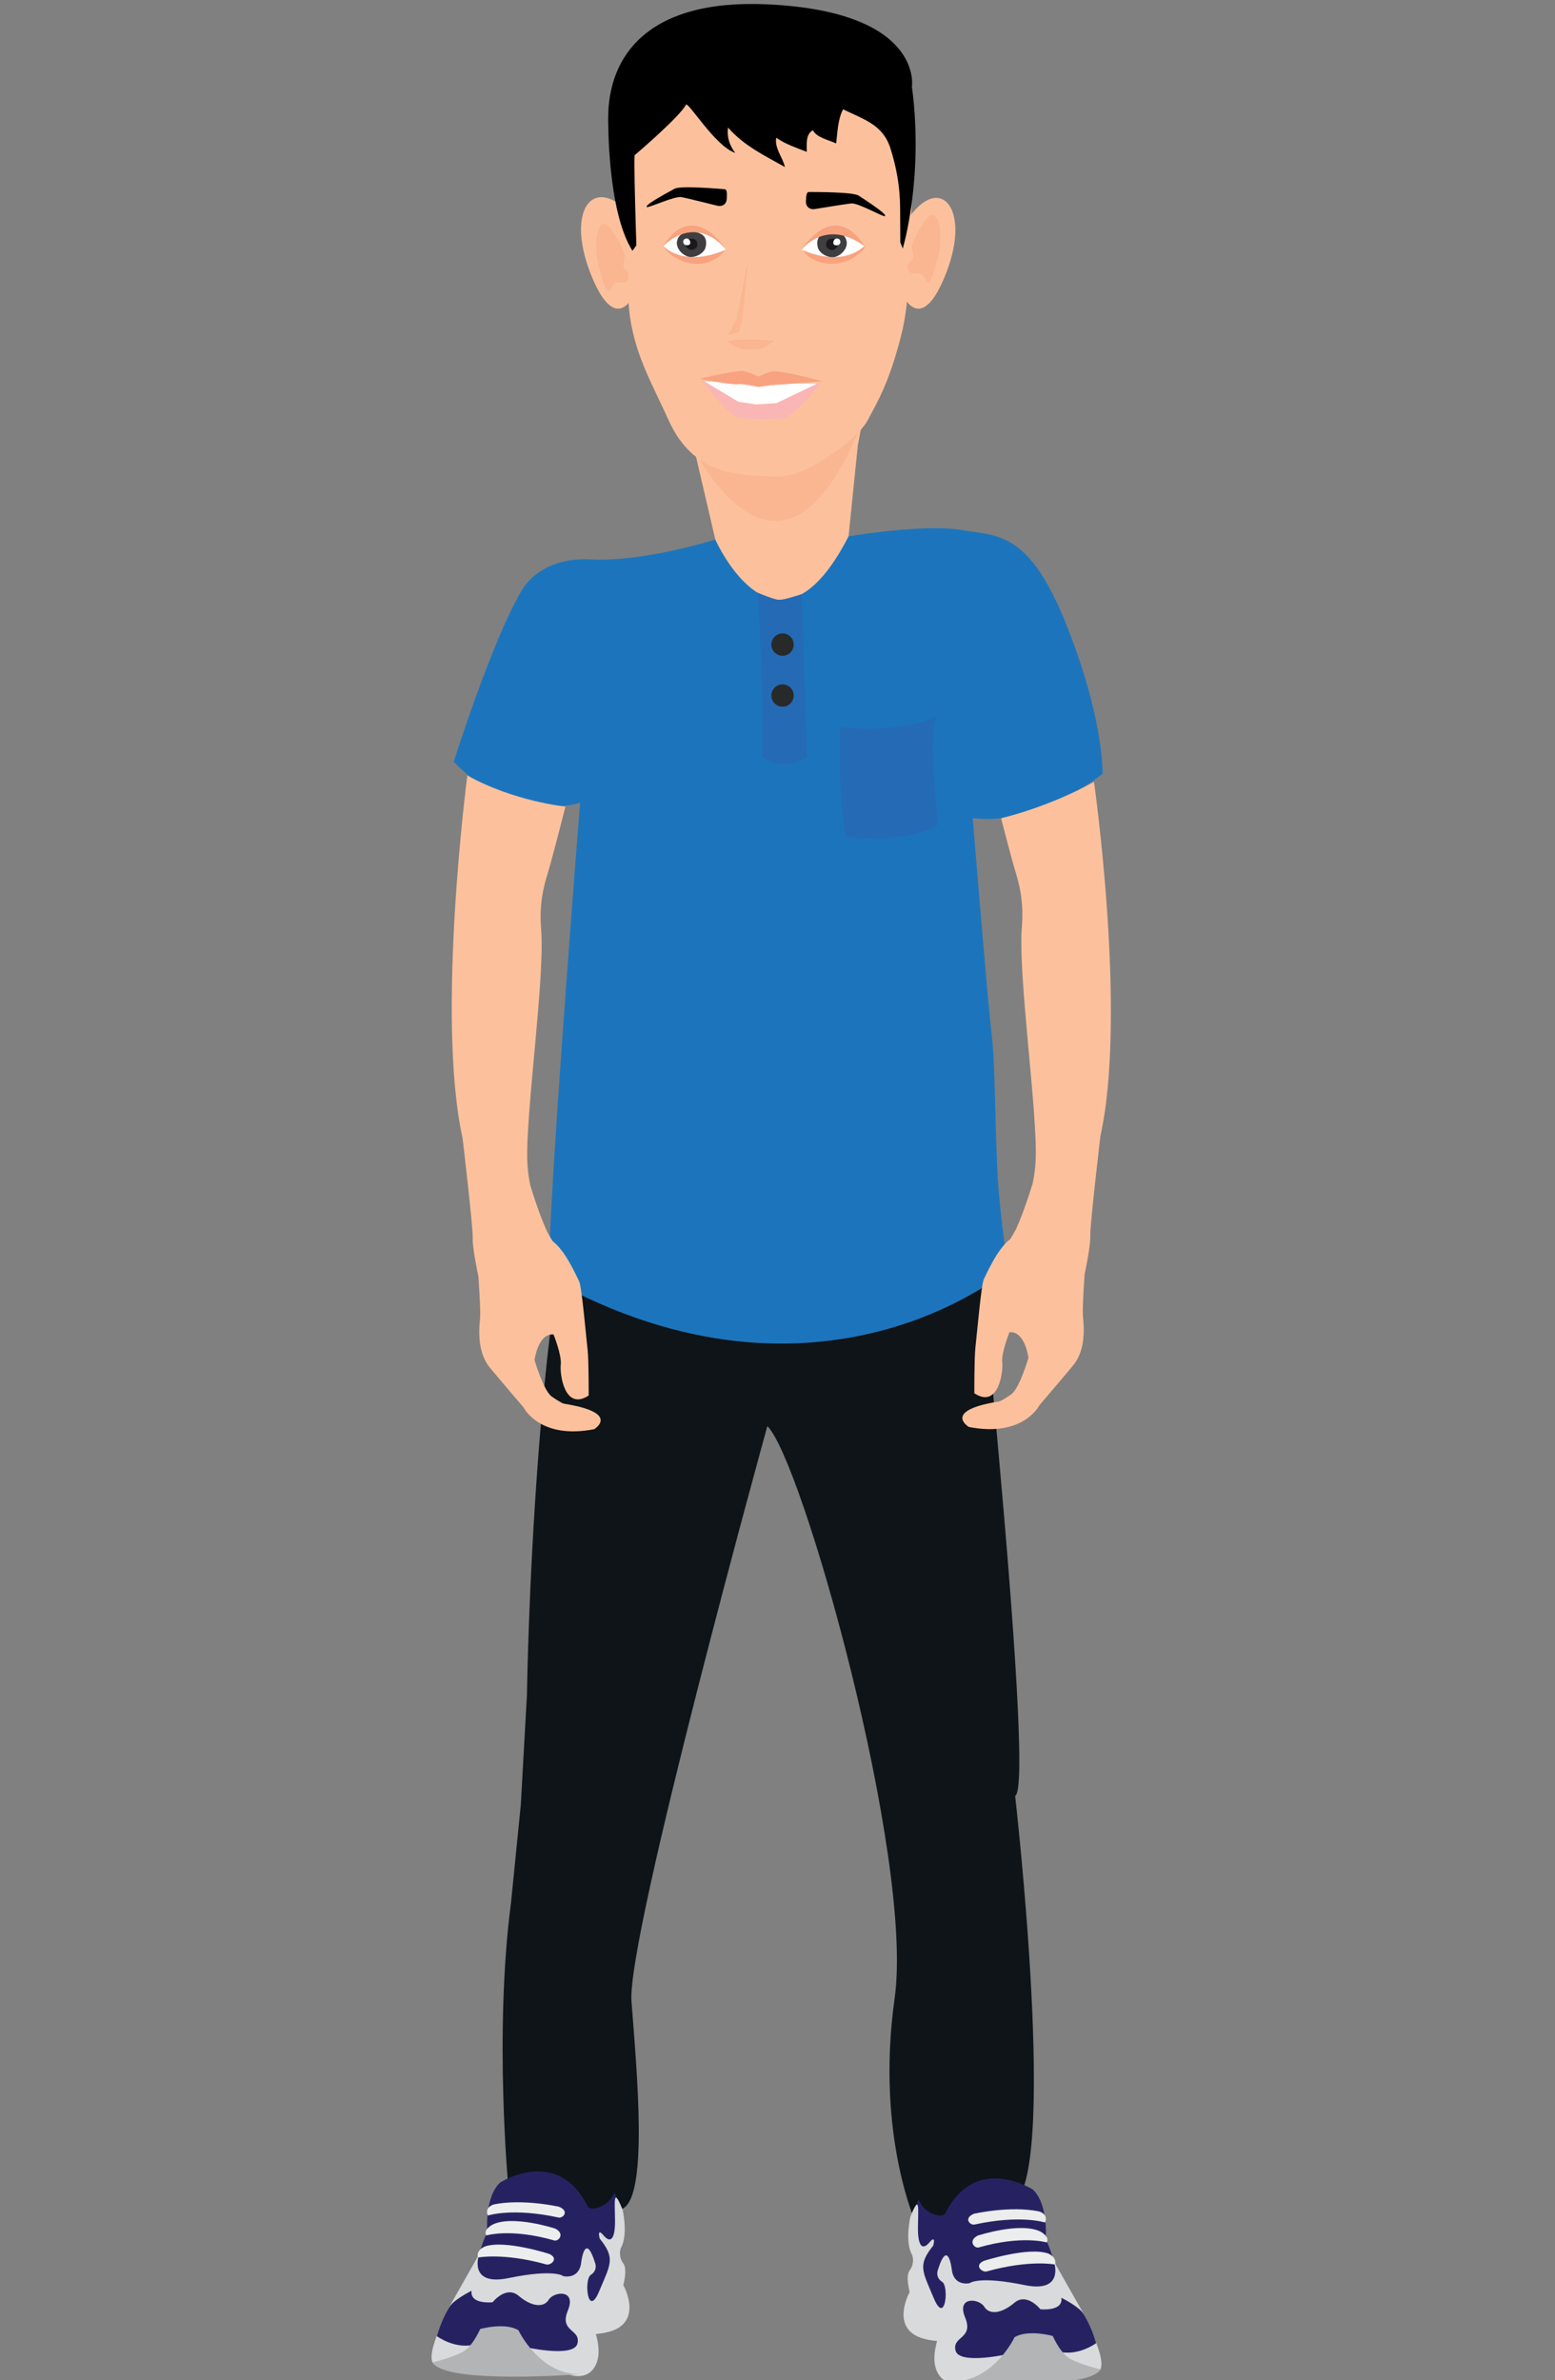 <?xml version="1.0" encoding="utf-8"?>
<!-- Generator: Adobe Illustrator 16.0.0, SVG Export Plug-In . SVG Version: 6.00 Build 0)  -->
<!DOCTYPE svg PUBLIC "-//W3C//DTD SVG 1.1//EN" "http://www.w3.org/Graphics/SVG/1.1/DTD/svg11.dtd">
<svg version="1.1" id="Layer_1" xmlns="http://www.w3.org/2000/svg" xmlns:xlink="http://www.w3.org/1999/xlink" x="0px" y="0px"
	 width="430.978px" height="659.589px" viewBox="-121.869 37.569 430.978 659.589"
	 enable-background="new -121.869 37.569 430.978 659.589" xml:space="preserve">
<rect x="-121.869" y="37.569" width="430.978" height="659.589" fill="#808080" stroke="none"/>
<g display="none">
	<path display="inline" fill="#FCC19C" d="M177.245,370.088c0,0,1.779,18.144,4.414,24.05c2.638,5.908-9.25,24.378-19.479,26.455
		c-5.619,1.139-2.278-28.118-2.278-28.118l2.85-26.813L177.245,370.088z"/>
	<path display="inline" fill="#FCC19C" d="M177.245,370.088c0,0,1.779,18.144,4.414,24.05c2.638,5.908-9.25,24.378-19.479,26.455
		c-5.619,1.139-2.278-28.118-2.278-28.118l2.85-26.813L177.245,370.088z"/>
	<path display="inline" fill="#FCC19C" d="M37.628,365.662l2.851,26.813c0,0,3.342,29.257-2.278,28.118
		c-10.227-2.076-22.117-20.547-19.477-26.455c2.635-5.906,4.414-24.05,4.414-24.05L37.628,365.662z"/>
	<path display="inline" fill="#FCC19C" d="M42.338,435.802c0,0,3.5,32.91,9.948,50.683c6.445,17.773-1.125,33.336-1.326,54.989
		c-0.198,21.657,4.26,52.15,8.073,68.917c3.813,16.766-1.034,24.569-0.297,30.479c0.744,5.913-4.271,31.455-1.522,48.215
		c0,0,11.297,8.944,18.695,9.988c7.396,1.045,15.948-7.747,19.173-12.64c3.224-4.896-5.137-37.457-7.605-45.352
		c-2.465-7.896-4.423-24.648-3.292-32.515c1.135-7.866,6.812-68.607,4.463-89.3c-2.348-20.691,10.377-59.372,10.72-82.994"/>
	<path display="inline" fill="#FCC19C" d="M56.359,596.885c1.283-0.598,2.788-0.787,4.395-0.331
		c4.357,1.243,8.768,2.035,13.236,0.755c4.587-1.314,7.92-4.054,11.986-6.236c1.932-21.779,4.351-57.015,2.673-71.802
		c-2.347-20.691,10.377-59.372,10.72-82.994l-57.031-0.476c0,0,3.5,32.91,9.948,50.683c6.445,17.773-1.125,33.336-1.326,54.989
		C50.805,558.139,53.411,580.034,56.359,596.885z"/>
	<path display="inline" d="M92.475,660.517c-0.255,1.039-0.522,2.068-0.817,3.065c-1.828,6.25-5.069,12.956-12.417,14.759
		c-9.021,2.208-17.106-5.238-19.936-12.461c-0.94-2.405-1.54-4.885-1.863-7.392c-0.919,9.744-1.722,21.469-0.229,30.591
		c0,0,11.296,8.947,18.695,9.991c7.396,1.043,15.948-7.747,19.173-12.641C96.933,683.618,94.96,671.671,92.475,660.517z"/>
	<path display="inline" fill="#FCC19C" d="M158.627,435.802c0,0-3.5,32.91-9.945,50.683c-6.443,17.773,1.118,33.336,1.323,54.989
		c0.202,21.657-4.256,52.15-8.07,68.917c-3.813,16.766,1.035,24.569,0.294,30.479c-0.738,5.913,4.271,31.455,1.521,48.215
		c0,0-11.293,8.944-18.69,9.988c-7.396,1.045-15.949-7.747-19.173-12.64c-3.224-4.896,5.136-37.457,7.605-45.352
		c2.465-7.896,4.423-24.648,3.29-32.515c-1.134-7.866-6.805-68.607-4.462-89.3c2.345-20.691-10.374-59.372-10.721-82.994"/>
	<path display="inline" d="M108.487,660.517c0.258,1.039,0.523,2.068,0.819,3.065c1.826,6.25,5.068,12.956,12.416,14.759
		c9.021,2.208,17.105-5.238,19.938-12.461c0.938-2.405,1.539-4.885,1.856-7.392c0.925,9.744,1.729,21.469,0.23,30.591
		c0,0-11.294,8.947-18.69,9.991c-7.396,1.043-15.95-7.747-19.175-12.641C104.029,683.618,106.004,671.671,108.487,660.517z"/>
	<path display="inline" fill="#251619" d="M42.74,358.978c0,0-5.972,56.612-1.087,102.695c4.884,46.086,9.307,115.031,9.307,115.031
		s56.167,23.596,99.045-3.177l6.721-107.03c0,0,16.827-81.188-2.714-99.185L42.74,358.978z"/>
	<path display="inline" fill="#F15A29" d="M72.974,193.181c0,0-45.929,9.387-49.492,20.628
		c-5.867,18.498-6.829,126.639-5.366,183.859l18.671-20.701c0,0,19.003,6.855,66.464,6.855c47.46,0,55.563-4.748,57.236-6.855
		l21.544,18.846c0,0,3.86-65.344-8.915-149.667c-4.93-32.531-7.887-40.89-12.769-43.483c-4.885-2.595-35.174-6.919-35.174-6.919
		L72.974,193.181z"/>
	<path display="inline" fill="#FCC19C" d="M77.234,159.365c0,0,7.218,26.351-8.399,34.652l27.011,62.185l23.676-61.809
		c0,0-11.639-1.932-8.995-37.515L77.234,159.365z"/>
	<path display="inline" opacity="0.4" fill="#F8A27F" enable-background="new    " d="M78.471,178.646
		c0.544,0.189,1.069,0.455,1.559,0.807c10.027,7.243,20.754,3.145,30.745-2.039c-0.683-5.142-0.897-11.825-0.251-20.535
		l-33.292,2.486C77.234,159.365,79.903,169.132,78.471,178.646z"/>
	<path display="inline" fill="#FCC19C" d="M144.302,95.13c-0.635-4.619-1.799-9.943-4.377-18.958c0,0-33.181-13.589-45.012-13.581
		C83.152,62.602,50.18,76.173,50.18,76.173c-2.576,9.015-3.74,14.336-4.374,18.958c-1.232,8.511-2.209,35.182,4.721,47.624
		c5.783,10.377,31.168,37.596,44.392,36.611c0.046-0.004,0.094,0.078,0.138,0.074c0.047,0.004,0.096,0.061,0.14,0.063
		c13.225,0.984,39.81-25.888,44.387-36.771C145.26,129.228,145.536,103.639,144.302,95.13z"/>
	<g display="inline">
		<path fill="#FFFFFF" d="M104.333,123.268c0,0,6.205-16.438,24.365-1.444c0,0-4.789,5.489-12.859,5.147
			C112.635,126.834,108.008,126.16,104.333,123.268z"/>
		<path fill="#36469D" d="M122.043,122.728c-0.401,2.634-3.021,4.464-5.854,4.09c-2.832-0.375-4.805-2.813-4.4-5.445
			c0.408-2.632,3.026-4.463,5.858-4.091C120.476,117.656,122.449,120.095,122.043,122.728z"/>
		<path fill="#251619" d="M119.028,122.329c-0.167,1.083-1.244,1.836-2.406,1.68c-1.167-0.151-1.977-1.154-1.811-2.235
			c0.166-1.083,1.246-1.838,2.405-1.682C118.382,120.243,119.193,121.245,119.028,122.329z"/>
		<path fill="#FFFFFF" d="M116.033,121.257c-0.111,0.718-0.824,1.219-1.596,1.114c-0.771-0.101-1.307-0.766-1.198-1.483
			c0.111-0.718,0.825-1.216,1.597-1.113C115.605,119.877,116.144,120.54,116.033,121.257z"/>
		<g>
			<path fill="#251619" d="M104.333,123.268c0,0,0.131-0.455,0.503-1.194c0.193-0.361,0.421-0.813,0.751-1.287
				c0.326-0.475,0.701-1.018,1.185-1.553c0.946-1.08,2.244-2.223,3.895-3.108c1.641-0.893,3.646-1.473,5.682-1.539l0.379-0.015
				l0.379,0.004c0.22-0.001,0.453,0.005,0.728,0.032c0.536,0.039,1.01,0.098,1.501,0.185c0.971,0.18,1.901,0.452,2.763,0.797
				c1.726,0.692,3.153,1.662,4.231,2.617c1.08,0.961,1.822,1.9,2.278,2.594c0.464,0.691,0.644,1.137,0.644,1.137
				s-0.403-0.229-1.11-0.633c-0.705-0.382-1.697-0.913-2.896-1.441c-1.194-0.534-2.59-1.068-4.092-1.451
				c-0.751-0.191-1.526-0.35-2.318-0.449c-0.389-0.055-0.811-0.099-1.176-0.114l-0.627-0.028l-0.3-0.011l-0.298,0.005
				c-1.593,0.015-3.168,0.335-4.62,0.848s-2.771,1.221-3.877,1.918c-0.548,0.354-1.063,0.684-1.496,1.009
				c-0.432,0.33-0.827,0.61-1.13,0.864C104.684,122.954,104.333,123.268,104.333,123.268z"/>
		</g>
	</g>
	<g display="inline">
		<path fill="#FFFFFF" d="M84.548,123.268c0,0-6.207-16.438-24.367-1.444c0,0,4.787,5.489,12.858,5.147
			C76.246,126.834,80.869,126.16,84.548,123.268z"/>
		<path fill="#36469D" d="M66.838,122.728c0.399,2.634,3.021,4.464,5.854,4.09c2.828-0.375,4.797-2.813,4.396-5.445
			c-0.404-2.632-3.027-4.463-5.855-4.091C68.401,117.656,66.431,120.095,66.838,122.728z"/>
		<path fill="#251619" d="M69.853,122.329c0.163,1.083,1.241,1.836,2.409,1.68c1.165-0.151,1.971-1.154,1.806-2.235
			c-0.168-1.083-1.246-1.838-2.406-1.682C70.5,120.243,69.686,121.245,69.853,122.329z"/>
		<path fill="#FFFFFF" d="M72.845,121.257c0.108,0.718,0.826,1.219,1.596,1.114c0.771-0.101,1.307-0.766,1.196-1.483
			c-0.106-0.718-0.825-1.216-1.596-1.113C73.272,119.877,72.735,120.54,72.845,121.257z"/>
		<g>
			<path fill="#251619" d="M84.548,123.268c0,0-0.345-0.324-0.963-0.831c-0.298-0.259-0.691-0.545-1.12-0.879
				c-0.429-0.332-0.942-0.663-1.487-1.02c-1.102-0.7-2.421-1.401-3.877-1.903c-0.728-0.253-1.485-0.456-2.268-0.595
				c-0.777-0.146-1.578-0.208-2.38-0.225l-0.3-0.005l-0.299,0.01l-0.633,0.028c-0.371,0.016-0.788,0.059-1.182,0.109
				c-0.796,0.098-1.576,0.25-2.328,0.438c-1.505,0.375-2.9,0.904-4.093,1.438c-1.196,0.531-2.186,1.067-2.888,1.457
				c-0.693,0.396-1.104,0.647-1.104,0.647s0.174-0.451,0.631-1.146c0.452-0.701,1.191-1.646,2.274-2.613
				c1.081-0.959,2.519-1.927,4.251-2.61c0.865-0.342,1.8-0.61,2.769-0.782c0.492-0.086,0.971-0.141,1.5-0.179
				c0.275-0.026,0.503-0.031,0.727-0.03l0.378-0.004l0.38,0.014c2.026,0.063,4.039,0.617,5.69,1.504
				c1.663,0.875,2.972,2.021,3.919,3.107c0.481,0.538,0.854,1.087,1.178,1.564c0.326,0.478,0.551,0.935,0.737,1.301
				C84.427,122.809,84.548,123.268,84.548,123.268z"/>
		</g>
	</g>
	<g display="inline">
		<path fill="#AA6A41" d="M55.206,114.265c0,0,0.021-0.114,0.093-0.359c0.07-0.231,0.179-0.562,0.352-0.974
			c0.358-0.814,0.979-1.957,2.03-3.166c0.534-0.594,1.179-1.188,1.919-1.77c0.751-0.562,1.594-1.107,2.527-1.581
			c0.93-0.464,1.944-0.894,3.009-1.181c1.057-0.352,2.161-0.532,3.271-0.725l1.669-0.172l0.416-0.041l0.48-0.015l0.763-0.021
			c1.007-0.036,1.984-0.058,3.08,0.036c1.075,0.047,2.085,0.158,2.997,0.307c0.935,0.108,1.8,0.303,2.598,0.481
			c1.6,0.349,2.891,0.797,3.793,1.128c0.453,0.156,0.816,0.319,1.054,0.423c0.268,0.123,0.414,0.186,0.414,0.186
			c1.244,0.566,1.764,1.962,1.154,3.123c-0.556,1.062-1.864,1.555-3.038,1.195l-0.204-0.062c0,0-0.419-0.129-1.158-0.352
			c-0.784-0.227-1.925-0.554-3.315-0.882c-0.691-0.186-1.447-0.348-2.254-0.507c-0.4-0.082-0.811-0.167-1.232-0.255
			c-0.41-0.063-0.827-0.133-1.251-0.202c-0.806-0.172-1.815-0.249-2.827-0.355l-0.757-0.08l-0.188-0.021l-0.099-0.01l-0.021-0.059
			c-0.023,0,0.166-0.054,0.08-0.054h-0.011h-0.045l-0.346,0.045l-1.404-0.02c-0.921,0.047-1.872,0.038-2.761,0.2
			c-0.912,0.099-1.771,0.323-2.612,0.543c-0.833,0.237-1.604,0.552-2.325,0.894c-0.706,0.358-1.346,0.761-1.913,1.166
			c-1.146,0.807-1.956,1.676-2.461,2.316c-0.259,0.321-0.445,0.585-0.563,0.767c-0.111,0.172-0.174,0.279-0.174,0.279
			c-0.098,0.181-0.335,0.255-0.532,0.161C55.254,114.588,55.175,114.421,55.206,114.265z"/>
		<path fill="#AA6A41" d="M131.933,114.503c0,0-0.061-0.108-0.172-0.28c-0.118-0.18-0.31-0.443-0.566-0.765
			c-0.503-0.644-1.316-1.512-2.462-2.316c-0.568-0.406-1.204-0.805-1.913-1.162c-0.718-0.344-1.492-0.654-2.325-0.894
			c-0.84-0.22-1.701-0.437-2.613-0.536c-0.891-0.159-1.841-0.14-2.761-0.184l-1.401-0.012l-0.348-0.044h-0.043h-0.013
			c0.038,0-0.099,0.058,0.08,0.055l-0.021,0.029l-0.097,0.021l-0.189,0.028l-0.758,0.082c-1.01,0.107-2.021,0.186-2.826,0.361
			c-0.424,0.066-0.841,0.136-1.25,0.2c-0.419,0.087-0.832,0.174-1.233,0.257c-0.806,0.16-1.563,0.32-2.253,0.505
			c-1.392,0.33-2.53,0.654-3.316,0.882c-0.735,0.225-1.158,0.354-1.158,0.354l-0.202,0.061c-1.317,0.402-2.736-0.266-3.168-1.491
			c-0.396-1.122,0.176-2.321,1.285-2.826c0,0,0.143-0.063,0.412-0.186c0.239-0.103,0.603-0.267,1.053-0.423
			c0.902-0.333,2.195-0.779,3.793-1.129c0.799-0.179,1.663-0.37,2.6-0.481c0.911-0.148,1.925-0.259,2.997-0.306
			c1.095-0.095,2.074-0.073,3.082-0.037l0.761,0.021l0.48,0.016l0.417,0.041l1.666,0.171c1.109,0.192,2.216,0.374,3.272,0.725
			c1.064,0.287,2.077,0.717,3.009,1.183c0.935,0.472,1.778,1.019,2.529,1.581c0.739,0.578,1.383,1.175,1.919,1.767
			c1.049,1.208,1.67,2.352,2.029,3.166c0.174,0.414,0.283,0.743,0.351,0.974c0.072,0.246,0.096,0.359,0.096,0.359
			c0.044,0.197-0.099,0.393-0.311,0.432C132.187,114.731,132.014,114.644,131.933,114.503z"/>
	</g>
	<g display="inline">
		<g>
			<path fill="#F8A27F" d="M87.662,137.198c-0.403,0.647-0.85,1.256-1.104,1.911c-0.256,0.652-0.333,1.32-0.204,1.977
				c0.013,0.147,0.079,0.362,0.097,0.455c0.061,0.163,0.122,0.392,0.191,0.471c0.122,0.219,0.308,0.464,0.541,0.616
				c0.233,0.164,0.515,0.277,0.82,0.346c0.151,0.038,0.311,0.064,0.47,0.083c0.153,0.016,0.335,0.02,0.456,0.013l-0.091,0.018
				c0.091-0.023,0.168-0.055,0.246-0.097c0.039-0.021,0.076-0.045,0.136-0.084c0.069-0.031,0.113-0.114,0.409-0.178
				c0.35-0.042,0.558,0.16,0.624,0.225c0.083,0.086,0.136,0.156,0.184,0.221c0.032,0.048,0.112,0.171,0.098,0.147
				c0.038,0.044,0.095,0.127,0.112,0.132c0.079,0.084,0.321,0.252,0.521,0.365c0.212,0.127,0.446,0.235,0.684,0.337
				c0.959,0.415,1.984,0.722,3.063,0.936c-0.543,0.101-1.104,0.122-1.66,0.089c-0.558-0.031-1.112-0.117-1.665-0.259
				c-0.273-0.075-0.549-0.159-0.822-0.272c-0.288-0.12-0.523-0.222-0.851-0.5c-0.093-0.078-0.108-0.11-0.166-0.165l-0.143-0.178
				c-0.035-0.042-0.069-0.076-0.085-0.087c-0.027-0.023,0.058,0.089,0.266,0.068c0.161-0.041,0.099-0.033,0.058,0.01
				c-0.057,0.038-0.132,0.094-0.208,0.139c-0.158,0.095-0.333,0.167-0.501,0.218l-0.043,0.014l-0.05,0.004
				c-0.251,0.021-0.443,0.021-0.661,0.005c-0.215-0.017-0.426-0.045-0.641-0.093c-0.42-0.104-0.843-0.282-1.214-0.56
				c-0.188-0.139-0.353-0.304-0.504-0.485c-0.139-0.188-0.262-0.378-0.355-0.616c-0.116-0.251-0.127-0.396-0.185-0.586
				c-0.046-0.273-0.078-0.425-0.088-0.651c-0.026-0.415,0.018-0.84,0.12-1.245c0.099-0.408,0.285-0.784,0.5-1.123
				C86.462,138.143,87.055,137.65,87.662,137.198z"/>
		</g>
		<g>
			<path fill="#F8A27F" d="M102.168,137.198c0.608,0.453,1.202,0.946,1.646,1.624c0.216,0.338,0.4,0.716,0.501,1.122
				c0.101,0.405,0.144,0.83,0.119,1.246c-0.013,0.225-0.044,0.375-0.09,0.649c-0.058,0.191-0.065,0.336-0.184,0.587
				c-0.094,0.238-0.218,0.429-0.354,0.616c-0.151,0.181-0.317,0.346-0.504,0.484c-0.372,0.277-0.796,0.456-1.219,0.56
				c-0.212,0.047-0.425,0.077-0.639,0.093c-0.22,0.016-0.411,0.019-0.662-0.006l-0.048-0.004l-0.043-0.014
				c-0.171-0.051-0.346-0.122-0.503-0.218c-0.079-0.045-0.153-0.099-0.207-0.139c-0.041-0.042-0.104-0.049,0.058-0.009
				c0.21,0.021,0.292-0.093,0.263-0.066c-0.015,0.011-0.049,0.044-0.083,0.087l-0.145,0.177c-0.055,0.054-0.073,0.086-0.166,0.165
				c-0.325,0.278-0.561,0.381-0.848,0.5c-0.274,0.114-0.549,0.199-0.823,0.272c-0.553,0.14-1.107,0.228-1.665,0.259
				c-0.557,0.031-1.117,0.013-1.66-0.09c1.078-0.216,2.104-0.523,3.063-0.936c0.236-0.101,0.472-0.212,0.686-0.336
				c0.201-0.113,0.443-0.281,0.521-0.366c0.017-0.002,0.073-0.087,0.111-0.131l0.099-0.148c0.048-0.065,0.101-0.137,0.183-0.22
				c0.067-0.065,0.273-0.266,0.618-0.227c0.298,0.062,0.344,0.146,0.416,0.178c0.057,0.04,0.095,0.063,0.134,0.086
				c0.077,0.042,0.155,0.07,0.245,0.097l-0.091-0.017c0.122,0.006,0.306,0.003,0.458-0.014c0.161-0.019,0.317-0.044,0.471-0.082
				c0.303-0.069,0.585-0.182,0.818-0.346c0.232-0.151,0.42-0.398,0.543-0.617c0.067-0.078,0.128-0.306,0.189-0.47
				c0.017-0.095,0.083-0.307,0.096-0.456c0.132-0.654,0.054-1.323-0.204-1.976C103.019,138.455,102.571,137.844,102.168,137.198z"/>
		</g>
	</g>
	<g display="inline">
		<path fill="#EF4136" d="M35.77,375.926c0.001,0,0.233-0.438,0.574-1.17c0.36-0.722,0.852-1.891,1.487-3.354
			c0.574-1.501,1.349-3.293,2.05-5.433c0.357-1.065,0.783-2.188,1.149-3.396c0.363-1.211,0.745-2.483,1.145-3.814
			c0.43-1.323,0.726-2.742,1.109-4.189c0.346-1.458,0.797-2.945,1.079-4.518c0.317-1.563,0.645-3.172,0.977-4.813
			c0.183-0.818,0.323-1.655,0.44-2.504c0.128-0.847,0.257-1.702,0.388-2.563c0.132-0.861,0.264-1.73,0.396-2.607
			c0.139-0.875,0.273-1.759,0.344-2.653c0.176-1.789,0.354-3.598,0.534-5.423c0.08-0.913,0.204-1.827,0.249-2.748
			c0.04-0.924,0.08-1.849,0.121-2.776c0.081-1.855,0.161-3.721,0.242-5.583c0.042-3.73-0.08-7.465-0.109-11.145
			c-0.271-3.672-0.537-7.286-0.796-10.781c-0.468-3.479-0.92-6.842-1.348-10.031c-0.122-0.795-0.188-1.59-0.351-2.354
			c-0.154-0.769-0.306-1.521-0.455-2.266c-0.296-1.485-0.585-2.922-0.862-4.3c-0.575-2.751-0.989-5.307-1.653-7.497
			c-0.593-2.209-1.11-4.134-1.536-5.722c-0.854-3.176-1.34-4.99-1.34-4.99s0.558,1.794,1.536,4.932
			c0.487,1.571,1.083,3.479,1.762,5.669c0.752,2.171,1.268,4.708,1.956,7.446c0.332,1.372,0.679,2.802,1.037,4.281
			c0.18,0.741,0.36,1.493,0.547,2.259c0.192,0.765,0.291,1.558,0.444,2.353c0.558,3.189,1.146,6.557,1.757,10.039
			c0.398,3.517,0.811,7.15,1.23,10.844c0.179,3.712,0.45,7.486,0.557,11.268c-0.008,1.892-0.017,3.782-0.021,5.67
			c-0.003,0.941-0.007,1.883-0.011,2.822c-0.008,0.939-0.097,1.873-0.142,2.803c-0.107,1.862-0.217,3.71-0.325,5.536
			c-0.035,0.916-0.139,1.817-0.244,2.715c-0.101,0.896-0.199,1.789-0.299,2.672c-0.099,0.885-0.195,1.76-0.293,2.63
			c-0.086,0.87-0.196,1.729-0.349,2.573c-0.274,1.692-0.542,3.349-0.805,4.962c-0.227,1.619-0.625,3.162-0.923,4.673
			c-0.335,1.503-0.583,2.972-0.97,4.349c-0.356,1.387-0.698,2.711-1.023,3.975c-0.328,1.263-0.722,2.439-1.047,3.559
			c-0.642,2.239-1.374,4.149-1.914,5.74c-0.611,1.577-1.074,2.809-1.466,3.681c-0.37,0.88-0.566,1.279-0.566,1.279L35.77,375.926z"
			/>
	</g>
	<g display="inline">
		<path fill="#EF4136" d="M157.369,378.899c0,0-0.161-0.405-0.46-1.277c-0.317-0.867-0.688-2.077-1.177-3.645
			c-0.44-1.565-1.009-3.461-1.524-5.657c-0.579-2.184-1.068-4.677-1.656-7.382c-0.244-1.362-0.496-2.78-0.763-4.249
			c-0.13-0.731-0.261-1.479-0.396-2.235c-0.107-0.762-0.218-1.533-0.328-2.317c-0.219-1.564-0.443-3.175-0.673-4.82
			c-0.168-1.648-0.341-3.337-0.517-5.05c-0.413-3.423-0.518-6.984-0.771-10.587c-0.169-3.609-0.184-7.279-0.264-10.943
			c0.098-3.666,0.123-7.331,0.276-10.931c0.243-3.598,0.447-7.137,0.71-10.557c0.375-3.409,0.737-6.702,1.084-9.825
			c0.142-1.563,0.429-3.066,0.646-4.527c0.229-1.459,0.45-2.868,0.662-4.223c0.43-2.705,0.773-5.19,1.269-7.362
			c0.448-2.18,0.835-4.079,1.156-5.643c0.642-3.127,1.008-4.914,1.008-4.914s-0.295,1.801-0.807,4.951
			c-0.258,1.574-0.568,3.485-0.927,5.676c-0.403,2.185-0.646,4.682-0.966,7.395c-0.157,1.356-0.32,2.771-0.49,4.231
			c-0.155,1.464-0.381,2.97-0.457,4.533c-0.218,3.119-0.446,6.408-0.684,9.812c-0.121,3.407-0.179,6.931-0.277,10.502
			c-0.007,3.576,0.115,7.208,0.168,10.834c0.227,3.62,0.39,7.246,0.699,10.799c0.395,3.546,0.643,7.049,1.184,10.4
			c0.239,1.678,0.477,3.329,0.708,4.943c0.293,1.604,0.574,3.174,0.853,4.703c0.138,0.763,0.277,1.517,0.412,2.257
			c0.162,0.735,0.321,1.462,0.478,2.175c0.316,1.423,0.621,2.797,0.914,4.117c0.683,2.614,1.253,5.024,1.902,7.114
			c0.589,2.109,1.207,3.904,1.689,5.393c0.523,1.461,0.936,2.633,1.237,3.357c0.284,0.735,0.479,1.171,0.479,1.171L157.369,378.899z
			"/>
	</g>
	<g display="inline">
		<path fill="#EF4136" d="M41.905,270.465c0,0,0.353,0.742,1.07,1.958c0.71,1.219,1.804,2.903,3.282,4.739
			c0.761,0.901,1.599,1.859,2.557,2.78c0.961,0.919,2.023,1.824,3.198,2.635c0.569,0.429,1.205,0.779,1.816,1.177
			c0.651,0.332,1.279,0.721,1.963,1.007c1.336,0.647,2.781,1.101,4.235,1.495c1.471,0.339,2.966,0.608,4.469,0.7
			c0.375,0.025,0.748,0.055,1.122,0.079c0.375,0.003,0.748,0.009,1.118,0.013c0.374,0.003,0.742,0.006,1.108,0.008
			c0.369-0.021,0.733-0.042,1.097-0.063c0.727-0.033,1.44-0.079,2.142-0.17c0.7-0.089,1.396-0.124,2.06-0.25
			c1.331-0.239,2.605-0.43,3.771-0.711c1.17-0.238,2.236-0.515,3.187-0.762c0.954-0.234,1.786-0.453,2.462-0.662
			c1.364-0.393,2.167-0.586,2.167-0.586s-0.683,0.449-1.917,1.178c-0.31,0.181-0.653,0.382-1.026,0.604
			c-0.38,0.208-0.807,0.4-1.252,0.625c-0.451,0.22-0.929,0.453-1.437,0.702c-0.509,0.249-1.069,0.437-1.644,0.674
			c-0.578,0.218-1.17,0.485-1.812,0.689c-0.645,0.195-1.31,0.396-1.994,0.605c-1.385,0.353-2.862,0.74-4.437,0.914
			c-0.392,0.054-0.787,0.115-1.187,0.156c-0.403,0.021-0.812,0.043-1.218,0.065c-0.41,0.02-0.821,0.051-1.236,0.059
			c-0.416-0.014-0.834-0.026-1.254-0.042c-1.684-0.029-3.389-0.321-5.071-0.694c-1.661-0.463-3.316-1.008-4.818-1.815
			c-1.525-0.756-2.923-1.699-4.154-2.73c-1.257-1.008-2.302-2.16-3.23-3.278c-0.944-1.109-1.669-2.279-2.307-3.358
			c-1.253-2.181-1.958-4.143-2.35-5.528C41.988,271.286,41.905,270.465,41.905,270.465z"/>
	</g>
	<g display="inline">
		<path fill="#EF4136" d="M152.242,270.465c0,0-0.083,0.821-0.484,2.209c-0.394,1.387-1.094,3.349-2.349,5.529
			c-0.638,1.08-1.361,2.249-2.307,3.357c-0.931,1.119-1.974,2.272-3.231,3.277c-1.229,1.034-2.629,1.977-4.153,2.731
			c-1.502,0.81-3.157,1.352-4.817,1.816c-1.684,0.375-3.389,0.664-5.071,0.694c-0.42,0.016-0.838,0.028-1.254,0.042
			c-0.415-0.009-0.827-0.04-1.236-0.06c-0.409-0.021-0.813-0.044-1.218-0.065c-0.399-0.042-0.795-0.104-1.188-0.156
			c-1.574-0.173-3.052-0.562-4.437-0.915c-0.688-0.208-1.35-0.409-1.995-0.604c-0.64-0.204-1.231-0.472-1.811-0.689
			c-0.573-0.236-1.135-0.424-1.643-0.674c-0.507-0.249-0.985-0.482-1.437-0.703c-0.451-0.223-0.873-0.418-1.253-0.625
			c-0.374-0.219-0.718-0.42-1.027-0.602c-1.235-0.731-1.917-1.178-1.917-1.178s0.804,0.193,2.165,0.586
			c0.677,0.21,1.512,0.427,2.465,0.662c0.95,0.247,2.018,0.522,3.187,0.762c1.164,0.281,2.438,0.472,3.771,0.711
			c0.662,0.126,1.358,0.161,2.059,0.25c0.698,0.092,1.415,0.137,2.144,0.17c0.362,0.021,0.729,0.042,1.096,0.063
			c0.367-0.003,0.735-0.006,1.108-0.008c0.371-0.005,0.742,0.002,1.119-0.013c0.371-0.025,0.745-0.054,1.121-0.079
			c1.502-0.094,2.997-0.362,4.469-0.7c1.454-0.395,2.898-0.85,4.233-1.496c0.688-0.285,1.314-0.674,1.966-1.006
			c0.609-0.396,1.247-0.748,1.815-1.178c1.175-0.811,2.237-1.717,3.198-2.634c0.961-0.921,1.796-1.879,2.554-2.78
			c1.481-1.838,2.574-3.521,3.286-4.738C151.888,271.207,152.242,270.465,152.242,270.465z"/>
	</g>
	<path display="inline" fill="#FBD578" d="M159.008,77.701c0,0-6.654-30.211-34.438-26.571c0,0-25.047-20.744-59.092-10.919
		c0,0-20.347,5.824-31.695,28.755c0,0-5.483,12.418-11.241,17.178c-3.362,2.778-7.956-1.816-4.804-4.804
		c0,0-8.463-0.261-11.975,9.236c-1.528,4.13-1.313,8.695,0.932,12.529c1.182,2.022,2.95,3.947,5.562,4.804
		c0,0-0.584,0.509-1.396,1.438c-8.51,9.731-1.863,24.655,11.583,25.632c1.682,0.122,3.403-0.002,5.075-0.496
		c0,0,2.059,29.015,33.363,21.733c0,0-14.451-21.847-12.44-23.683c4.197-3.835,14.349-4.136,17.458-25.14
		c0.692-4.694,1.843-9.325,3.673-13.747c4.765-11.511,15.373-28.196,36.212-25.047c0,0,15.316,1.72,22.086,12.016
		c2.029,3.087,2.937,6.695,2.852,10.31c-0.159,6.692,0.541,25.896,13.412,30.087h-0.005c0,0-3.804,21.109-15.41,35.012
		c-1.873,2.238,29.5,5.029,31.063-19.725c0,0,4.101-1.858,9.146-7.017c4.58-4.688,6.186-20.362,2.563-31.787
		C168.52,88.127,160.769,82.95,159.008,77.701z"/>
	<g display="inline">
		<ellipse fill="#FFFFFF" cx="102.647" cy="211.406" rx="2.923" ry="2.719"/>
		<ellipse fill="#FFFFFF" cx="74.469" cy="203.733" rx="2.923" ry="2.717"/>
		<ellipse fill="#FFFFFF" cx="96.3" cy="212.696" rx="2.924" ry="2.717"/>
		<ellipse fill="#FFFFFF" cx="89.13" cy="212.696" rx="2.921" ry="2.717"/>
		<ellipse fill="#FFFFFF" cx="78.51" cy="207.176" rx="2.924" ry="2.719"/>
		<ellipse fill="#FFFFFF" cx="83.067" cy="210.925" rx="2.922" ry="2.719"/>
		<ellipse fill="#FFFFFF" cx="71.545" cy="198.915" rx="2.923" ry="2.719"/>
		<ellipse fill="#FFFFFF" cx="68.704" cy="194.833" rx="2.923" ry="2.717"/>
		<ellipse fill="#FFFFFF" cx="120.499" cy="197.262" rx="2.923" ry="2.719"/>
		<ellipse fill="#FFFFFF" cx="116.467" cy="201.616" rx="2.925" ry="2.717"/>
		<ellipse fill="#FFFFFF" cx="112.187" cy="205.163" rx="2.923" ry="2.717"/>
		<ellipse fill="#FFFFFF" cx="107.482" cy="208.433" rx="2.923" ry="2.718"/>
		<path fill="#FFFFFF" d="M95.412,231.874"/>
	</g>
	<g display="inline">
		<g>
			<path fill="#BE1E2D" d="M100.292,151.394c-3.344,0-5.02,1.802-5.02,1.802s-1.672-1.802-5.016-1.802s-5.151,5.01-10.617,4.228
				c0,0,5.601,11.524,15.635,11.524c10.038,0,16.779-11.524,16.779-11.524C107.298,155.784,103.636,151.394,100.292,151.394z"/>
			<path fill="#FFFFFF" d="M81.99,156.879c0,0,4.994,6.883,13.639,6.883c8.64,0,13.637-6.738,13.637-6.738
				s-6.953-1.669-14.352-1.669C87.524,155.355,81.99,156.879,81.99,156.879z"/>
		</g>
	</g>
	<path display="inline" fill="none" stroke="#F8A27F" stroke-width="1.202" stroke-miterlimit="10" d="M79.173,151.475
		c-1.636-0.387-4.703,2.461-4.235,3.958"/>
	<path display="inline" fill="none" stroke="#F8A27F" stroke-width="1.202" stroke-miterlimit="10" d="M113.649,152.764
		c1.635-0.389,4.704,2.46,4.236,3.958"/>
</g>
<g display="none">
	<g display="inline">
		<g>
			<path fill="#00A79D" d="M167.395,560.867c-7.404,4.454-23.56-0.127-25.387-5.987c-0.513-1.658,3.731-27.314-1.229-34.944
				c-2.596-3.983-4.613-7.806-6.183-11.444c-8.772-20.303,3.099-23.742,3.099-23.742c44.166,9.472,21.742,53.167,16.528,63.423
				C153.774,549.055,172.109,558.035,167.395,560.867z"/>
			<path fill="#00A79D" d="M79.691,558.471c7.404,4.454,23.56-0.128,25.387-5.987c0.512-1.658-3.732-27.314,1.229-34.944
				c2.596-3.983,4.612-7.807,6.182-11.443c8.773-20.303-3.098-23.743-3.098-23.743c-44.166,9.471-21.741,53.168-16.528,63.424
				C93.313,546.66,74.977,555.641,79.691,558.471z"/>
			<path fill="#00A79D" d="M146.104,499.161c-2.193,2.974-4.611,5.595-7.227,7.793c-5.798,4.902-10.063,7.207-17.227,7.216
				c-22.093,0.011-42.469-26.14-42.484-59.036c-0.019-32.884,17.886-59.552,39.979-59.564c22.094-0.011,40.019,26.64,40.036,59.522
				C159.19,472.558,154.143,488.267,146.104,499.161z"/>
			<path fill="#00A79D" d="M114.965,416.863c0,0,32.526-20.12,62.969,6.058c1.806,1.552-11.181,7.8-11.181,7.8
				s-21.682-9.831-45.063,18.306L114.965,416.863z"/>
			<circle fill="#603913" cx="123.39" cy="430.359" r="2.92"/>
			<circle fill="#603913" cx="124.594" cy="439.561" r="2.919"/>
			<g>
				<path fill="#00A79D" d="M125.245,416.932c0,0-31.854-14.849-53.647-2.634c-9.924,5.56-5.235,12.414-5.235,12.414
					s24.932-3.783,36.561,5.481L125.245,416.932z"/>
			</g>
		</g>
		<path fill="#FBB791" d="M155.574,377.11c-4.183,4.737-6.515,14.853-4.448,17.842c2.07,2.99,7.136,1.577,11.317-3.161
			c4.181-4.736,5.365-11.689,3.298-14.68C163.675,374.123,159.753,372.375,155.574,377.11z"/>
		<path fill="#FBB791" d="M81.227,379.338c4.187,4.732,6.529,14.849,4.464,17.839c-2.063,2.992-7.132,1.583-11.319-3.148
			c-4.186-4.733-5.377-11.687-3.313-14.678C73.124,376.358,77.042,374.605,81.227,379.338z"/>
		<path fill="#FCC19C" d="M117.396,320.923c24.396-0.014,44.182,13.019,44.197,41.625c0.016,28.606-17.622,60.569-42.021,60.581
			c-24.396,0.012-43.445-29.991-46.115-58.511C70.738,335.575,92.999,320.935,117.396,320.923z"/>
		<g>
			<path fill="#FFFFFF" d="M107.518,386.032c0,0-4.38,3.342-9.48,3.198c-5.547-0.156-5.368-2.051-5.368-2.051
				s-1.328-7.298,4.141-8.676c0.542-0.141,1.147-0.215,1.832-0.225C103.087,378.235,107.009,381.834,107.518,386.032z"/>
			<path fill="#754E35" d="M107.418,384.925c-0.037-0.355-0.146-0.785-0.271-1.285c-0.064-0.247-0.164-0.493-0.261-0.765
				c-0.081-0.279-0.209-0.551-0.368-0.83c-0.271-0.574-0.638-1.184-1.14-1.739c-0.468-0.59-1.083-1.108-1.761-1.589
				c-1.398-0.897-3.134-1.479-4.925-1.498l-0.343,0.006l-0.12,0.008h-0.038l-0.068,0.012l-0.152,0.014l-0.113,0.014
				c-1.191-0.025-2.916,0.932-4.069,2.008c-1.057,0.984-1.332,1.934-1.332,1.934s-0.535,1.307-0.554,1.911
				c-0.057,0.646,0,1.222,0.071,1.721c0.063,0.507,0.171,0.932,0.267,1.279c0.088,0.347,0.196,0.608,0.267,0.785
				c0.069,0.177,0.113,0.272,0.113,0.272s0-0.412,0.042-1.108c0.021-0.343,0.064-0.759,0.129-1.229
				c0.032-0.233,0.069-0.481,0.131-0.733c0.051-0.26,0.103-0.525,0.189-0.792c0.065-0.274,0.166-0.538,0.279-0.811
				c0.095-0.28,0.247-0.533,0.38-0.798c0.126-0.266,0.347-0.482,0.506-0.728c0.233-0.191,0.404-0.438,0.655-0.604
				c0.268-0.151,0.476-0.374,0.793-0.462c0.284-0.127,0.571-0.268,0.874-0.309l0.443-0.115c0.075-0.025,0.196-0.04,0.316-0.053
				c0.081,0.001,0.165-0.006,0.24-0.018l0.592-0.051l0.148-0.02l0.076-0.008h0.055l0.197,0.008c0.689,0,1.4,0.102,2.076,0.271
				c0.344,0.087,0.683,0.202,1.005,0.328c0.313,0.113,0.609,0.246,0.901,0.387c0.57,0.334,1.146,0.655,1.602,1.08
				c0.245,0.19,0.448,0.42,0.665,0.627c0.222,0.203,0.398,0.432,0.575,0.65c0.09,0.107,0.18,0.215,0.268,0.318
				c0.076,0.113,0.151,0.227,0.223,0.334c0.146,0.216,0.303,0.418,0.425,0.613c0.214,0.412,0.456,0.754,0.607,1.076
				c0.303,0.633,0.508,0.994,0.508,0.994S107.496,385.621,107.418,384.925z"/>
			<circle fill="#1C75BC" cx="99.19" cy="384.146" r="4.688"/>
		</g>
		<g>
			<path fill="#FFFFFF" d="M143.814,383.726c0,0-4.272,3.264-9.254,3.123c-5.417-0.154-5.24-2.002-5.24-2.002
				s-1.3-7.123,4.039-8.471c0.531-0.137,1.124-0.211,1.791-0.219C139.488,376.115,143.317,379.628,143.814,383.726z"/>
			<path fill="#754E35" d="M143.453,381.39c-0.062-0.24-0.16-0.482-0.253-0.748c-0.086-0.271-0.21-0.537-0.36-0.809
				c-0.18-0.371-0.402-0.754-0.66-1.123c0,0-0.778-1.037-1.906-1.877c-1.296-0.965-3.025-1.743-4.151-1.643
				c-0.305-0.037,0,0-0.927-0.068l-0.329,0.006l-0.118,0.008l-0.038-0.002l-0.073,0.014l-0.142,0.013l-0.582,0.063
				c-0.196,0.028-0.358,0.018-0.593,0.092l-0.681,0.188c-0.22,0.073-0.463,0.117-0.66,0.222l-0.594,0.31
				c-0.405,0.18-0.733,0.506-1.067,0.779c-0.173,0.132-0.298,0.314-0.434,0.475c-0.136,0.168-0.266,0.336-0.38,0.502
				c-0.188,0.363-0.41,0.705-0.522,1.07c-0.27,0.711-0.393,1.402-0.418,2.027c-0.048,0.623,0.007,1.191,0.074,1.68
				c0.057,0.494,0.167,0.91,0.26,1.247c0.088,0.343,0.192,0.593,0.255,0.769c0.073,0.173,0.116,0.266,0.116,0.266
				s-0.006-0.403,0.042-1.082c0.019-0.336,0.057-0.742,0.125-1.199c0.03-0.229,0.067-0.469,0.129-0.719
				c0.043-0.252,0.101-0.512,0.181-0.771c0.059-0.265,0.164-0.525,0.275-0.791c0.088-0.273,0.235-0.52,0.364-0.779
				c0.133-0.259,0.341-0.47,0.5-0.711c0.222-0.186,0.396-0.428,0.644-0.587c0.258-0.147,0.465-0.364,0.767-0.451
				c0.284-0.124,0.562-0.263,0.854-0.304l0.432-0.112c0.08-0.025,0.198-0.036,0.314-0.05c0.081,0.001,0.164-0.006,0.235-0.018
				l0.581-0.056l0.143-0.012l0.074-0.007l0.24,0.007c0.682-0.002,1.372,0.099,2.026,0.265c0.334,0.078,0.656,0.186,0.966,0.302
				s0.612,0.247,0.902,0.396c0.558,0.322,1.111,0.633,1.563,1.056c0.242,0.186,0.44,0.409,0.645,0.61
				c0.221,0.199,0.396,0.422,0.57,0.639c0.086,0.104,0.171,0.21,0.259,0.314c0.072,0.104,0.141,0.215,0.215,0.321
				c0.144,0.209,0.299,0.401,0.41,0.599c0.216,0.402,0.451,0.734,0.6,1.051c0.298,0.618,0.488,0.969,0.488,0.969
				s-0.02-0.399-0.093-1.087C143.683,382.301,143.571,381.881,143.453,381.39z"/>
			<circle fill="#1C75BC" cx="135.833" cy="381.991" r="4.687"/>
		</g>
		<ellipse fill="#FBAB2F" cx="119.151" cy="408.079" rx="12.809" ry="7.895"/>
		<path fill="#FFFFFF" d="M114.602,406.925c0,0-5.253,9.452,2.839,9.567c8.091,0.112,6.343-9.336,6.066-9.574
			c-0.276-0.237-2.203,0.003-2.203,0.003s-0.298,7.606-3.866,7.074c-3.567-0.532-1-7.178-1-7.178L114.602,406.925z"/>
		<path fill="#AA6A41" d="M159.859,336.707c-0.208-0.439-0.45-0.892-0.734-1.364c-0.617-1.06-1.317-2.061-2.104-2.987
			c-16.443-20.847-68.882-12.111-78.239,1.355c-15.002,21.586-0.521,51.818-0.521,51.818c1.358,5.174,2.375-20.857,2.375-20.857
			c7.984-6.146,13.343-13.423,16.949-20.208c2.01,6.457,8.571,16.666,30.024,15.666c0,0-18.93-1.943-19.705-12.731
			c0,0,16.469,12.319,26.729,10.157c0,0-11.801-3.385-14.336-9.547c0,0,8.413,4.465,17.661,5.385
			c1.35,0.135,7.048,0.698,8.563,1.236c6.981,1.614,10.212,35.898,11.567,30.72C158.089,385.349,168.513,354.111,159.859,336.707z"
			/>
	</g>
	<g display="inline">
		<g>
			<g>
				<g>
					<rect x="-64.94" y="627.478" fill="#FCB216" width="35.903" height="44.28"/>
				</g>
				<g>
					<rect x="213.064" y="627.478" fill="#FCB216" width="35.905" height="44.28"/>
				</g>
				<g>
					<path fill="#7F3F98" d="M286.577,566.138c0-4.959-5.468-8.978-12.213-8.978h-361.49c-6.746,0-12.213,4.019-12.213,8.978v32.312
						c0,4.957,5.467,8.978,12.213,8.977h361.49c6.745,0,12.213-4.02,12.213-8.977V566.138z"/>
				</g>
				<g>
					<g>
						<rect x="32.073" y="446.761" fill="#FDC716" width="10.771" height="156.778"/>
						<rect x="67.976" y="446.761" fill="#FDC716" width="10.77" height="156.778"/>
						<rect x="103.882" y="446.761" fill="#FDC716" width="10.77" height="156.778"/>
						<rect x="-75.295" y="446.761" fill="#FDC716" width="10.771" height="156.778"/>
						<rect x="-39.392" y="446.761" fill="#FDC716" width="10.771" height="156.778"/>
						<rect x="-3.487" y="446.761" fill="#FDC716" width="10.77" height="156.778"/>
						<rect x="139.783" y="446.761" fill="#FDC716" width="10.771" height="156.778"/>
						<rect x="175.687" y="446.761" fill="#FDC716" width="10.771" height="156.778"/>
						<rect x="211.591" y="446.761" fill="#FDC716" width="10.771" height="156.778"/>
						<rect x="247.494" y="446.761" fill="#FDC716" width="10.771" height="156.778"/>
					</g>
					<g>
						<g>
							<g>
								<path fill="#FEBC11" d="M-93.262,607.731c0,9.582-3.796,17.353-8.479,17.353l0,0c-4.685,0-8.481-7.771-8.481-17.353V386.325
									c0-9.585,3.796-17.353,8.481-17.353l0,0c4.683,0,8.479,7.768,8.479,17.353V607.731z"/>
							</g>
							<g>
								<path fill="#FEBC11" d="M295.677,609.312c0,9.582-3.795,17.351-8.479,17.351l0,0c-4.684,0-8.48-7.769-8.48-17.351v-221.41
									c0-9.582,3.797-17.352,8.48-17.352l0,0c4.685,0,8.479,7.77,8.479,17.352V609.312z"/>
							</g>
						</g>
						<rect x="-99.763" y="422.827" fill="#FEBC11" width="386.132" height="34.709"/>
					</g>
				</g>
				<path fill="#FEBC11" d="M309.107,623.289c0,4.956-5.225,8.977-11.669,8.977h-407.637c-6.446,0-11.67-4.021-11.67-8.977v-19.149
					c0-4.956,5.224-8.976,11.67-8.976h407.638c6.444,0,11.67,4.02,11.67,8.976v19.149H309.107z"/>
			</g>
		</g>
		<circle cx="-46.53" cy="679.127" r="20.031"/>
		<circle cx="231.364" cy="679.127" r="20.031"/>
	</g>
	<path display="inline" fill="#FCC19C" d="M69.352,433.219c-7.245,1.395-16.136-3.965-10.753-13.234l17.016,1.636
		C75.614,421.621,76.306,431.879,69.352,433.219z"/>
	<path display="inline" fill="#FCC19C" d="M173.16,433.936c6.966,1.395,15.515-3.962,10.337-13.232l-16.36,1.634
		C167.136,422.338,166.471,432.595,173.16,433.936z"/>
	<g display="inline">
		<path fill="none" stroke="#FBB791" stroke-miterlimit="10" d="M124.385,391.379c4.016,4.785-0.802,5.693-2.235,5.693"/>
	</g>
	<g display="inline">
		<path fill="none" stroke="#FBB791" stroke-miterlimit="10" d="M114.371,391.379c-4.016,4.785,0.803,5.693,2.235,5.693"/>
	</g>
</g>
<g>
	<path fill="#0E1418" d="M145.42,343.953c0,0,20.195,188.814,14.062,191.289c0,0,12.188,106.477-0.765,113.083
		c0,0-16.627,15.882-26.168,6.804c0,0-11.92-24.965-6.465-63.758c5.449-38.793-25.742-149.497-35.283-158.572
		c0,0-39.016,141.24-37.652,159.4c1.361,18.158,5.064,56.012-3.114,57.663c0,0-1.655,9.188-15.972,2.585
		c0,0-19.768,7.436-14.996-8.248c0,0-4.09-42.921,0.682-79.243l2.728-27.239l1.703-30.536c0,0,1.627-120.506,20.021-164.247
		l41.922-15.318L145.42,343.953z"/>
	<path fill="#FCC19C" d="M67.61,149.418l11.651,50.028c0,0,8.877,19.375,32.623,0.826l4.008-39.391l4.713-24.251L67.61,149.418z"/>
	<path opacity="0.4" fill="#F8A27F" enable-background="new    " d="M70.618,162.34c0,0,24.09,48.6,46.283-7.381L70.618,162.34z"/>
	<path fill="#FCC19C" d="M53.257,120.195c0,0-5.008,10.104-11.639-7.323c-6.633-17.424,1.079-27.655,12.209-15.055L53.257,120.195z"
		/>
	<path opacity="0.4" fill="#F8A481" enable-background="new    " d="M44.052,111.364c-1.199-4.611-0.686-11.125,1.146-11.745
		c1.562-0.525,4.55,4.317,6.033,8.298c0.256,0.691-0.486,2.65-0.326,3.339c0.301,1.278,1.435,1.265,1.487,2.418
		c0.14,3.039-2.287,1.86-3.619,2.31C46.942,116.602,47.044,122.842,44.052,111.364z"/>
	<path fill="#FCC19C" d="M131.674,72.253c-1.521,19.158-0.238,44.136-3.654,57.776c-3.413,13.639-6.697,18.853-9.353,23.923
		c-1.954,3.738-8.703,9.095-14.573,12.357c-4.509,2.502-8.275,3.466-10.282,3.375c-11.062-0.503-23.37-0.087-30.45-15.823
		c-6.153-13.676-13.284-24.14-10.542-44.813c1.965-14.845-5.335-32.614-2.435-38.924c2.629-5.721,8.249-14.169,13.7-17.332
		c8.649-5.021,44.68-6.019,53.282-0.913C123.929,55.78,132.066,67.294,131.674,72.253z"/>
	<path fill="#C19B91" d="M100.315,106.767c0,0,8.719-14.253,17.351-1.064C117.666,105.703,112.343,111.936,100.315,106.767z"/>
	<path fill="#F8A27F" d="M61.943,105.703c1.958,3.904,11.293,8.404,17.351,1.064"/>
	<path fill="#F8A27F" d="M100.598,106.767c1.961,3.903,11.349,6.646,17.406-0.695"/>
	<polygon fill="#FFFFFF" points="73.287,143.257 88.727,143.808 104.643,143.861 88.966,152.653 	"/>
	<path fill="#FFFFFF" d="M100.315,106.767c0,0,6.544-8.817,17.351-1.064C117.666,105.703,112.343,111.936,100.315,106.767z"/>
	<g>
		<path fill="#3F3E40" d="M112.778,104.423c-0.527-2.661-3.688-2.974-5.494-2.493c-1.811,0.479-3.047,1.581-2.516,4.092
			c0.387,1.854,3.052,3.204,4.86,2.724C111.435,108.267,113.14,106.281,112.778,104.423z"/>
		<path fill="#1B181C" d="M110.424,104.697c-0.189-0.831-1.461-1.121-2.269-0.905c-0.819,0.215-1.214,1.061-1.026,1.891
			c0.194,0.829,1.192,1.336,2.008,1.12C109.948,106.586,110.62,105.526,110.424,104.697"/>
		<path fill="#FFFFFF" d="M109.138,105.162c0.196,0.464,0.969,0.486,1.429,0.265c0.455-0.223,0.601-0.769,0.398-1.235
			c-0.192-0.464-0.826-0.643-1.277-0.417C109.23,103.997,108.94,104.698,109.138,105.162z"/>
	</g>
	<path fill="#F8A27F" d="M117.666,105.703c-8.634-13.189-17.351,1.064-17.351,1.064S106.859,97.95,117.666,105.703z"/>
	<path fill="#C19B91" d="M79.294,106.767c0,0-8.717-14.253-17.351-1.064C61.943,105.703,67.267,111.936,79.294,106.767z"/>
	<path fill="#FFFFFF" d="M79.294,106.767c0,0-7.25-10.871-17.351-1.064C61.943,105.703,67.267,111.936,79.294,106.767z"/>
	<g>
		<path fill="#3F3E40" d="M65.773,104.403c0.525-2.641,3.66-2.952,5.455-2.475c1.792,0.474,3.02,1.566,2.493,4.062
			c-0.383,1.839-3.026,3.179-4.823,2.703C67.107,108.218,65.41,106.247,65.773,104.403z"/>
		<path fill="#1B181C" d="M68.109,104.673c0.189-0.822,1.449-1.112,2.253-0.898c0.812,0.214,1.202,1.053,1.015,1.877
			c-0.192,0.826-1.182,1.326-1.988,1.113C68.58,106.548,67.918,105.497,68.109,104.673"/>
		<path fill="#FFFFFF" d="M69.388,105.136c-0.2,0.46-0.967,0.483-1.421,0.262c-0.449-0.219-0.595-0.762-0.396-1.223
			c0.189-0.461,0.823-0.639,1.271-0.417C69.299,103.98,69.581,104.676,69.388,105.136z"/>
	</g>
	<path fill="#F8A27F" d="M61.943,105.703c8.636-13.189,17.351,1.064,17.351,1.064S72.044,96.594,61.943,105.703z"/>
	<path d="M116.22,91.848c-1.305-1.12-12.363-1.045-13.861-1.072c-0.859-0.016-0.773,1.498-0.854,2.485
		c-0.076,0.985,0.349,2.175,1.979,2.287c0.392,0.027,7.563-1.251,10.572-1.597c1.883-0.219,8.787,3.77,9.328,3.518
		C124.369,97.016,116.4,92.001,116.22,91.848z"/>
	<path d="M65.021,89.921c1.394-1.005,12.41-0.018,13.902,0.077c0.86,0.058,0.646,1.56,0.644,2.548
		c-0.004,0.989-0.526,2.139-2.162,2.117c-0.393-0.005-7.43-1.873-10.401-2.466c-1.859-0.37-9.072,3.036-9.59,2.74
		C56.469,94.4,64.831,90.062,65.021,89.921z"/>
	<path fill="none" d="M87.636,149.641l5.713-0.35l12.672-6.094c0,0-9.764,0.895-12.904,1.02c-1.195,0.048-4.742,0.614-4.742,0.614
		s-4.107-0.906-5.485-0.788c-2.792,0.233-10.849-1.528-10.849-1.528l10.671,6.372L87.636,149.641z"/>
	<path fill="#F9B6B4" d="M93.351,149.291l-5.713,0.35l-4.924-0.755l-10.67-6.372c0,0,8.193,10.457,10.67,10.796
		c3.183,0.436,9.912,0.713,13.008,0.057c2.714-0.577,10.301-10.17,10.301-10.17L93.351,149.291z"/>
	<path fill="#F8A27F" d="M82.892,144.042c1.376-0.117,5.483,0.788,5.483,0.788s3.547-0.566,4.741-0.614
		c3.14-0.125,12.905-1.02,12.905-1.02s-10.187-2.723-13.278-2.754c-1.389-0.013-4.368,1.491-4.368,1.491s-3.559-1.692-4.836-1.58
		c-3.224,0.283-11.497,2.159-11.497,2.159S80.098,144.277,82.892,144.042z"/>
	<path fill="#FCC19C" d="M128.868,120.195c0,0,5.006,10.104,11.64-7.323c6.631-17.424-1.647-26.855-10.062-15.522L128.868,120.195z"
		/>
	<path opacity="0.4" fill="#F8A481" enable-background="new    " d="M138.071,108.897c1.2-4.608,0.686-11.124-1.146-11.744
		c-1.562-0.525-4.546,4.318-6.035,8.298c-0.256,0.692,0.492,2.652,0.327,3.339c-0.299,1.278-1.431,1.265-1.488,2.418
		c-0.139,3.039,2.293,1.859,3.618,2.31C135.181,114.137,135.083,120.378,138.071,108.897z"/>
	<g>
		<path fill="#262262" d="M-1.82,692.004c0,0-0.179-11.469,8.654-20.294c0,0,3.418-4.585,3.418-6.701c0,0,1.176-5.474,2.943-8.821
			c0,0-0.882-9.528,3.532-13.763c0,0,15.846-10.228,24.229,6.512c0.793,1.588,5.863,0.414,7.452-3.822c0,0,4.357,8.779,1.002,14.953
			c0,0-1.416,3.886,0.354,4.766c0,0,1.414,4.059,0.705,6.351c0,0,6.713,12.527-7.245,13.235c0,0,2.826,9.348-4.062,11.115
			l-7.065,0.118L-1.82,692.004z"/>
		<path fill="#D9DADB" d="M-0.848,684.948c0,0,5.122,3.881,10.776,2.294C9.928,687.241-7.209,701.887-0.848,684.948z"/>
		<path fill="#D9DADB" d="M23.324,687.942c0,0,13.783,3.177,14.839-0.878c1.061-4.061-5.124-3.177-2.65-9.174
			c2.474-6.003-3.888-5.292-5.298-2.997c-1.417,2.291-4.771,1.937-8.306-1.061c-3.532-3.005-7.243,1.762-7.243,1.762
			s-6.359,0.71-5.83-3.176c0,0-5.122,2.475-6.361,4.765l8.438-14.861c0,0-3.182,8.91,8.171,6.571
			c12.761-2.631,15.192-0.534,15.192-0.534s4.416,1.063,4.947-3.879c0,0,1.062-8.824,3.886,0.353c0,0,0.707,1.94-1.236,3.177
			c-1.943,1.234-0.883,12.177,2.296,4.589c3.179-7.589,4.593-9.178,0.176-14.648c0,0-0.881-3.181,1.06-0.882
			c1.943,2.295,3.183,1.058,3.183-3.882c0-4.945-0.711-10.238,2.119-3.18c0,0,1.59,7.059-0.531,10.585l-0.176,0.711
			c0,0-0.353,1.936,0.883,3.528c1.234,1.589,0,5.995,0,5.995s7.065,12.528-7.596,13.59c0,0,1.234,3.871,0.527,6.881
			C42.642,696.314,37.567,700.079,23.324,687.942z"/>
		<path fill="#B2B4B5" d="M-1.969,692.269c0,0,6.83-1.677,9.128-3.44c2.297-1.765,4.063-5.825,4.063-5.825s6.887-1.937,10.601,0.355
			c0,0,5.83,12.349,17.134,12.175C38.956,695.533,1.565,698.447-1.969,692.269z"/>
		<path fill="#ECEDED" d="M33.052,649.121c0,0-10.033-2.285-18.016-0.646c0,0-2.709,0.665-1.682,3.083c0,0,6.787-2.245,19.575,0.558
			C34.107,652.38,36.097,650.391,33.052,649.121z"/>
		<path fill="#ECEDED" d="M32.018,655.177c0,0-11.902-3.897-17.448-1.07c0,0-2.605,1.387-1.658,2.974c0,0,6.804-2.069,18.853,1.388
			C32.879,658.787,34.861,656.667,32.018,655.177z"/>
		<path fill="#ECEDED" d="M30.376,662.204c0,0-12.352-4.016-17.914-2.046c0,0-2.467,0.995-1.851,3.045c0,0,6.983-1.416,18.974,1.918
			C30.696,665.433,33.197,663.52,30.376,662.204z"/>
	</g>
	<g>
		<path fill="#262262" d="M182.959,693.942c0,0,0.178-11.466-8.659-20.29c0,0-3.414-4.585-3.414-6.703c0,0-1.177-5.47-2.944-8.818
			c0,0,0.885-9.532-3.53-13.766c0,0-15.849-10.229-24.229,6.511c-0.793,1.585-5.865,0.418-7.456-3.822c0,0-4.354,8.782-0.999,14.955
			c0,0,1.414,3.886-0.354,4.762c0,0-1.414,4.06-0.705,6.357c0,0-6.714,12.521,7.245,13.232c0,0-2.83,9.35,4.058,11.112l7.067,0.122
			L182.959,693.942z"/>
		<path fill="#D9DADB" d="M181.986,686.89c0,0-5.124,3.88-10.775,2.291C171.211,689.181,188.346,703.829,181.986,686.89z"/>
		<path fill="#D9DADB" d="M157.815,689.886c0,0-13.782,3.174-14.843-0.885c-1.061-4.058,5.124-3.175,2.649-9.173
			c-2.47-6,3.89-5.293,5.3-2.999c1.416,2.297,4.772,1.941,8.308-1.059c3.53-3.001,7.242,1.763,7.242,1.763s6.36,0.709,5.829-3.173
			c0,0,5.122,2.469,6.358,4.767l-8.436-14.866c0,0,3.181,8.91-8.171,6.566c-12.758-2.625-15.19-0.527-15.19-0.527
			s-4.417,1.06-4.948-3.883c0,0-1.057-8.821-3.886,0.352c0,0-0.705,1.942,1.237,3.178c1.943,1.235,0.885,12.176-2.296,4.589
			c-3.182-7.589-4.593-9.178-0.178-14.648c0,0,0.883-3.177-1.061-0.882c-1.943,2.297-3.183,1.061-3.183-3.882
			s0.712-10.235-2.117-3.175c0,0-1.592,7.056,0.531,10.584l0.176,0.712c0,0,0.354,1.933-0.881,3.523c-1.236,1.589,0,5.999,0,5.999
			s-7.069,12.526,7.595,13.589c0,0-1.23,3.873-0.529,6.88C138.492,698.257,143.571,702.018,157.815,689.886z"/>
		<path fill="#B2B4B5" d="M183.108,694.21c0,0-6.833-1.677-9.128-3.439c-2.302-1.769-4.067-5.826-4.067-5.826
			s-6.89-1.94-10.598,0.352c0,0-5.833,12.354-17.134,12.176C142.179,697.471,179.572,700.384,183.108,694.21z"/>
		<path fill="#ECEDED" d="M148.085,651.06c0,0,10.033-2.285,18.013-0.646c0,0,2.714,0.666,1.686,3.082c0,0-6.785-2.245-19.574,0.563
			C147.028,654.315,145.041,652.328,148.085,651.06z"/>
		<path fill="#ECEDED" d="M149.117,657.121c0,0,11.903-3.901,17.45-1.074c0,0,2.604,1.389,1.657,2.973c0,0-6.804-2.066-18.853,1.391
			C148.256,660.728,146.273,658.609,149.117,657.121z"/>
		<path fill="#ECEDED" d="M150.761,664.144c0,0,12.348-4.016,17.911-2.049c0,0,2.471,0.997,1.854,3.046
			c0,0-6.983-1.418-18.976,1.922C150.441,667.368,147.943,665.463,150.761,664.144z"/>
	</g>
	<path d="M68.219,66.62c0.58-1.179,8.017,11.433,13.689,13.329c-1.597-2.09-2.373-4.451-1.996-7.028
		c4.458,5.082,9.998,7.689,15.767,10.94c-0.581-2.627-2.93-5.204-2.414-8.139c2.521,1.799,5.528,2.773,8.466,3.931
		c0.047-2.173-0.411-4.783,1.687-5.99c1.057,2.046,4.371,2.679,6.458,3.652c0.36-2.98,0.469-6.766,1.924-9.458
		c5.898,2.887,11.035,4.281,13.111,10.795c1.719,5.388,2.65,10.746,2.693,16.379l0.052,9.721l0.683,1.679
		c0,0,5.886-19.524,2.54-44.819c0,0,3.31-20.796-39.968-22.837C57.44,37.202,46.698,53.271,46.698,70.266
		c0,0-0.322,25.795,6.727,36.813l1.079-1.526c0,0-0.903-27.044-0.363-25.063C54.143,80.489,66.62,69.859,68.219,66.62z"/>
	<path fill="#1C75BC" d="M76.381,187.087c0,0,16.868,38.243,36.934-0.882c0,0,20.843-3.522,31.107-1.782
		c10.269,1.74,18.877,0.153,29.34,26.465c10.461,26.312,9.936,41.116,9.936,41.116s-17.755,14.609-35.964,12.286
		c0,0,4.042,49.875,5.207,59.549c1.165,9.673,0.946,30.246,1.891,42.536c0.836,10.808,2.298,19.599,2.687,23.08
		c0,0-51.696,44.294-126.979,2.555c-1.879-2.985,8.361-131.972,8.361-131.972s-17.98,6.143-35.016-11.343
		c0,0,10.412-33.082,18.663-47.202c0,0,4.648-9.673,19.372-8.898C56.64,193.369,76.381,187.087,76.381,187.087z"/>
	<path fill="#FCC19C" d="M7.654,252.481c12.922,7.188,27.19,8.618,27.19,8.618s-2.066,8.208-4.053,15.525
		c-1.229,4.525-3.413,9.598-2.676,18.566c1.102,13.416-4.43,51.547-3.826,64.57c0.106,2.234,0.409,4.358,0.823,6.363
		c2.076,6.664,3.635,10.566,4.642,12.747c0.617,1.161,1.168,2.079,1.562,2.695c3.579,2.635,6.62,9.75,7.314,11.073
		c0.712,1.355,1.782,13.682,2.373,19.147c0.32,2.973,0.282,12.526,0.282,12.526c-6.697,4.387-8.04-5.957-7.734-8.558
		c0.308-2.6-1.996-8.359-1.996-8.359c-4.327-0.411-5.273,7.103-5.273,7.103s2.481,8.447,4.744,10.076
		c0.531,0.384,2.77,1.901,3.417,2.005c15.941,2.539,8.365,7.064,8.365,7.064c-15.124,2.968-19.539-5.998-19.539-5.998
		s-6.733-7.871-9.34-11.034c-2.607-3.154-3.36-7.736-2.778-13.218c0.193-1.806-0.04-6.559-0.432-12.107
		c-0.293-1.368-1.667-7.915-1.565-10.57c0.116-2.966-2.821-27.78-2.821-27.78C-1.099,319.4,7.654,252.481,7.654,252.481z"/>
	<path fill="#FCC19C" d="M181.337,254.241c-12.92,7.189-25.741,10.079-25.741,10.079s1.09,4.369,3.072,11.687
		c1.229,4.526,3.415,9.598,2.678,18.564c-1.1,13.417,4.433,51.549,3.824,64.573c-0.106,2.232-0.407,4.356-0.82,6.363
		c-2.078,6.662-3.638,10.563-4.644,12.747c-0.617,1.159-1.167,2.077-1.562,2.697c-3.577,2.632-6.616,9.747-7.313,11.069
		c-0.712,1.356-1.782,13.682-2.375,19.147c-0.317,2.973-0.278,12.525-0.278,12.525c6.693,4.388,8.038-5.956,7.731-8.557
		c-0.306-2.597,1.999-8.359,1.999-8.359c4.325-0.41,5.271,7.104,5.271,7.104s-2.481,8.445-4.744,10.076
		c-0.529,0.384-2.77,1.902-3.419,2.005c-15.937,2.539-8.361,7.064-8.361,7.064c15.124,2.968,19.541-5.999,19.541-5.999
		s6.73-7.87,9.337-11.034c2.609-3.154,3.362-7.735,2.779-13.216c-0.189-1.809,0.035-6.561,0.43-12.107
		c0.296-1.37,1.668-7.917,1.563-10.571c-0.11-2.967,2.824-27.781,2.824-27.781C190.556,318.783,181.337,254.241,181.337,254.241z"/>
	<path fill="#256AB4" d="M110.889,239.031c0,0-0.502,21.267,1.821,30.566c0,0,16.948,1.944,25.479-3.578
		c0,0-2.941-24.602-0.593-29.755C137.597,236.262,127.251,241.006,110.889,239.031z"/>
	<path fill="#256AB4" d="M100.315,202.226c0,0-4.761,1.585-6.208,1.585c-1.266,0-6.027-1.999-6.027-1.999s1.625,20.471,1.369,45.494
		c0,0,5.1,4.728,12.383,0L100.315,202.226z"/>
	<g>
		<ellipse fill="#282929" cx="95.019" cy="216.201" rx="3.092" ry="3.092"/>
	</g>
	<g>
		<ellipse fill="#282929" cx="95.015" cy="230.323" rx="3.092" ry="3.092"/>
	</g>
	<g opacity="0.4">
		<path id="XMLID_2_" fill="#F8A27F" d="M79.511,132.016c0,0,2.949,2.243,4.464,2.316c0.645,0.032,1.462,0.1,2.201,0.171l0,0l0,0
			c0.731-0.071,1.552-0.139,2.191-0.171c1.511-0.074,4.361-2.316,4.361-2.316c-2.609-0.319-4.694-0.382-6.617-0.335l0,0
			C84.186,131.634,82.107,131.698,79.511,132.016z"/>
		<path id="XMLID_1_" fill="#F8A27F" d="M82.187,126.088c-0.42,0.888-2.16,4.247-2.16,4.247l2.846-0.697l1.053-3.802l1.588-16.736
			C84.901,112.076,82.589,125.236,82.187,126.088z"/>
	</g>
</g>
</svg>
